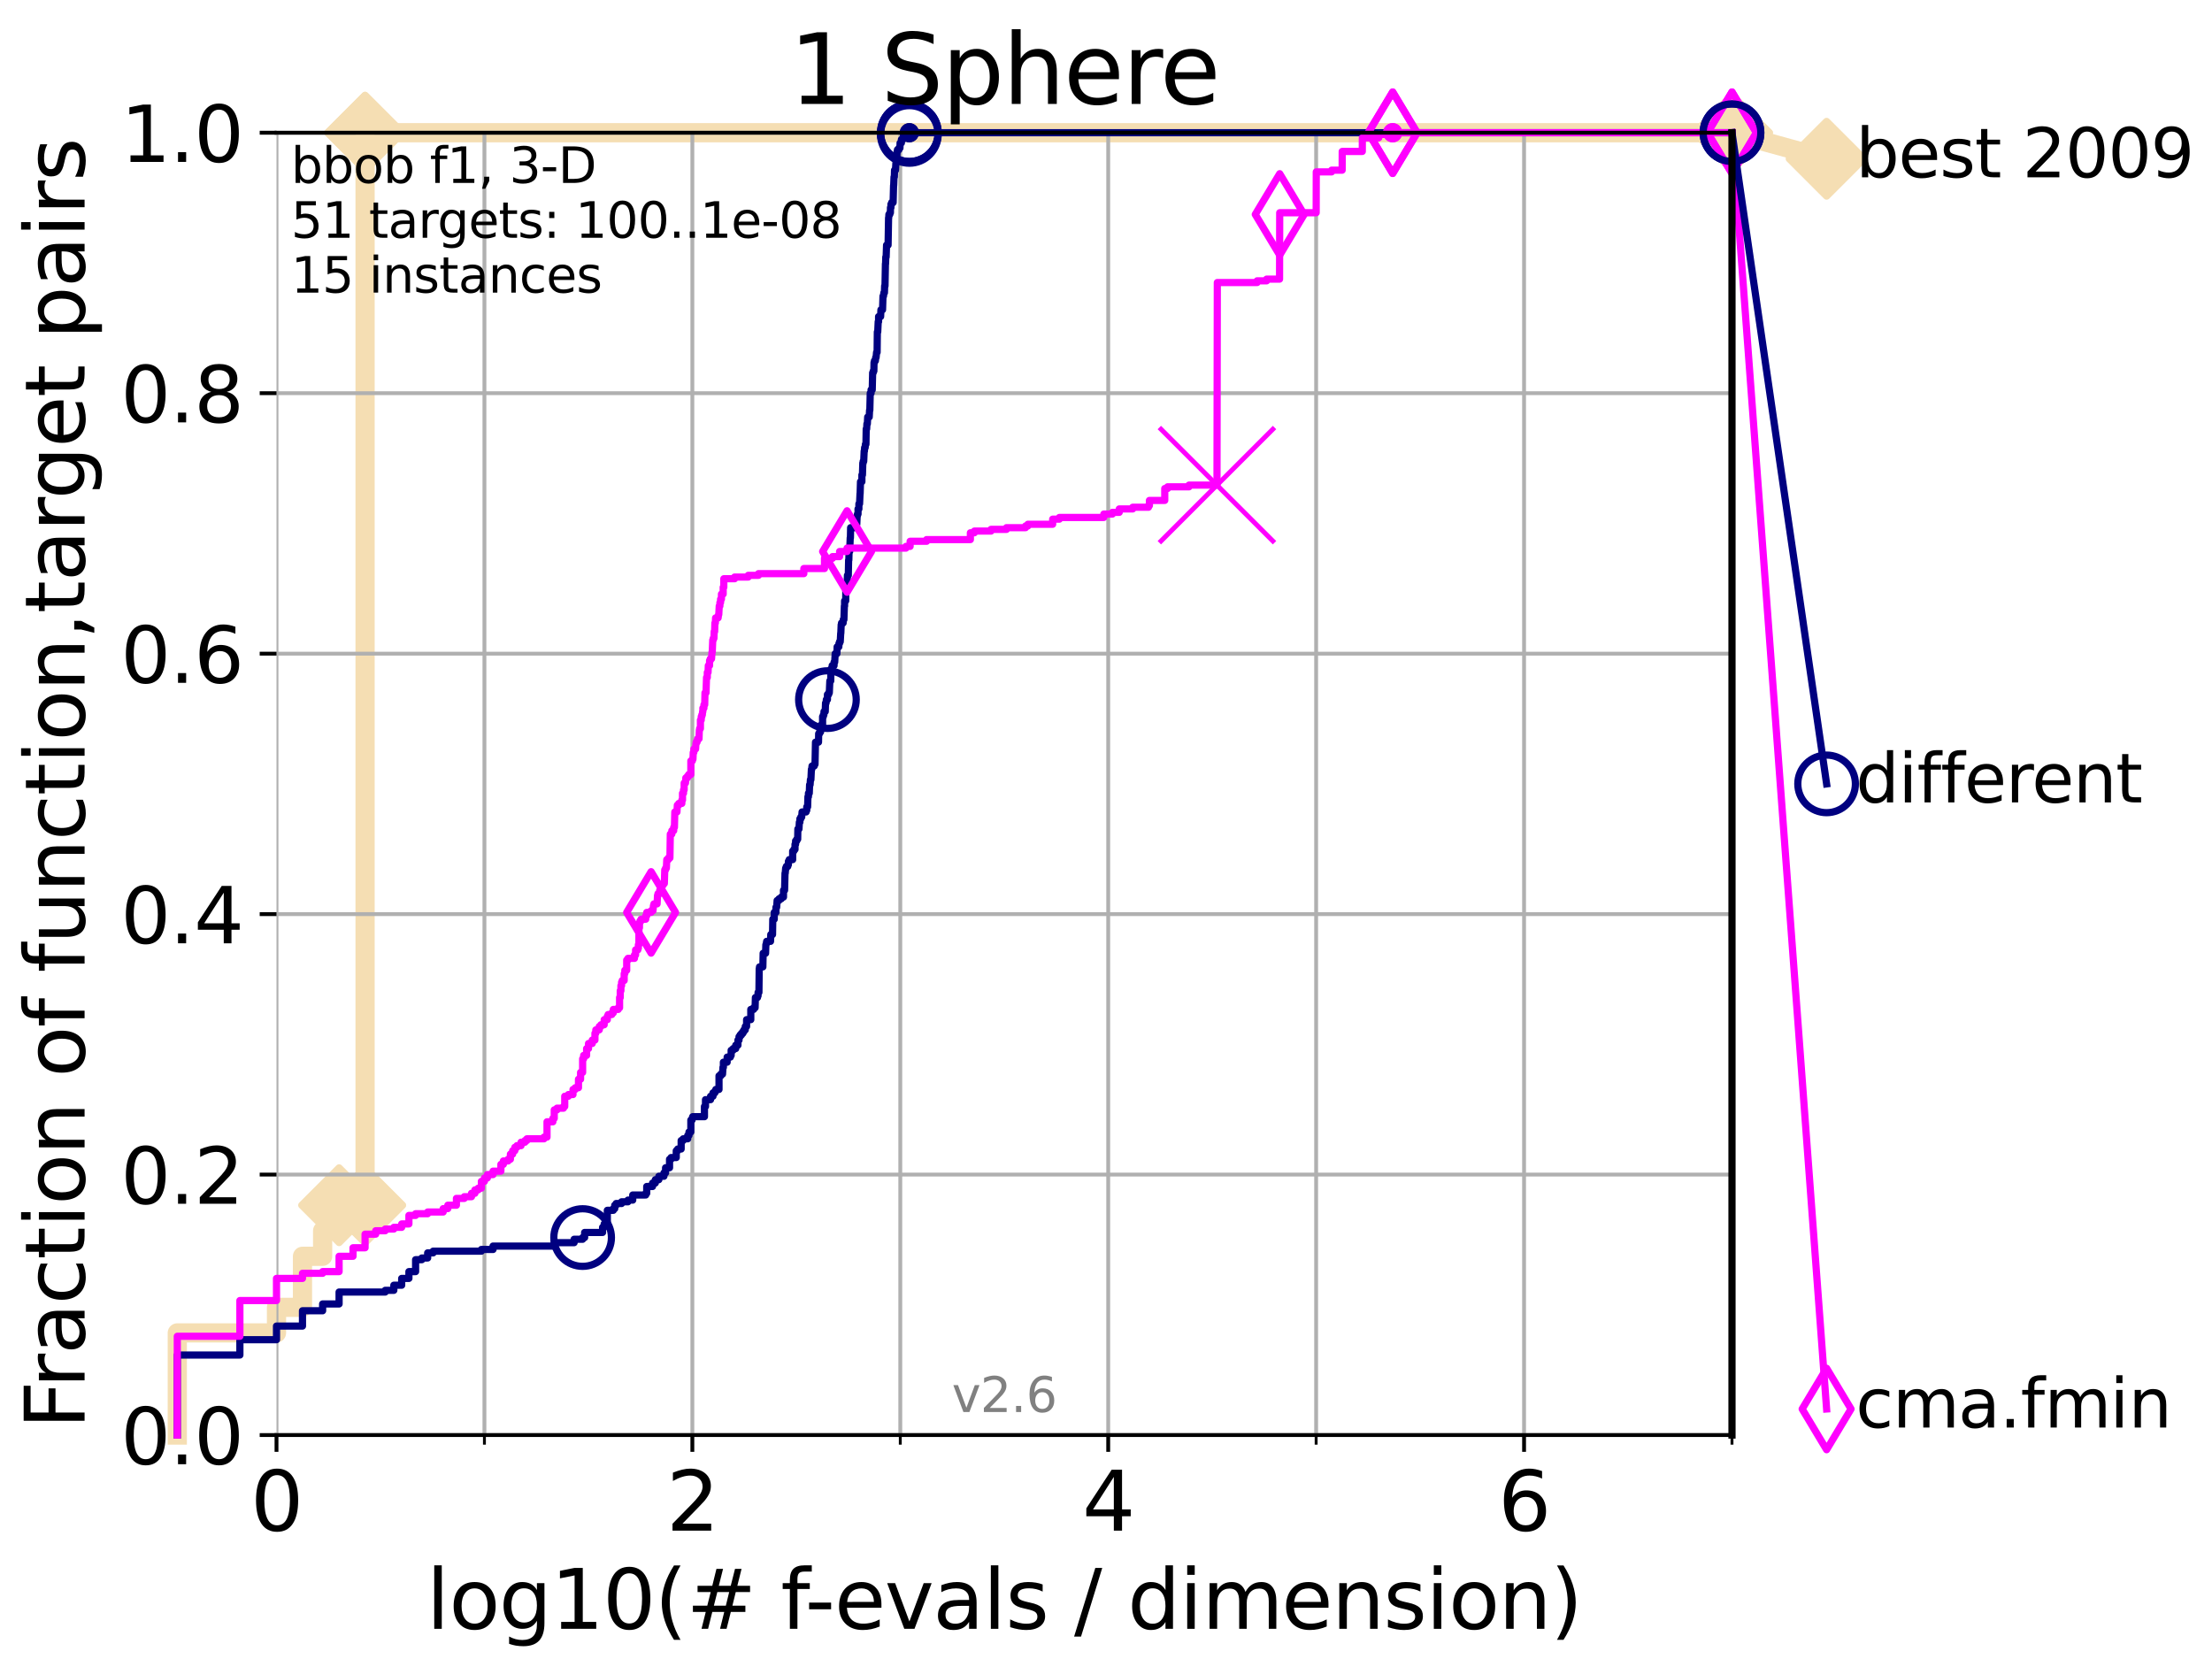 <?xml version="1.0" encoding="utf-8" standalone="no"?>
<!DOCTYPE svg PUBLIC "-//W3C//DTD SVG 1.1//EN"
  "http://www.w3.org/Graphics/SVG/1.1/DTD/svg11.dtd">
<svg height="345.6pt" version="1.1" viewBox="0 0 460.8 345.6" width="460.8pt" xmlns="http://www.w3.org/2000/svg" xmlns:xlink="http://www.w3.org/1999/xlink">
 <defs>
  <style type="text/css">*{stroke-linecap:butt;stroke-linejoin:round;}</style>
 </defs>
 <g id="figure_1">
  <g id="patch_1">
   <path d="M 0 345.6 
L 460.8 345.6 
L 460.8 0 
L 0 0 
z
" style="fill:#ffffff;"/>
  </g>
  <g id="axes_1">
   <g id="patch_2">
    <path d="M 57.6 298.944 
L 360.806 298.944 
L 360.806 27.648 
L 57.6 27.648 
z
" style="fill:#ffffff;"/>
   </g>
   <g id="line2d_1">
    <path d="M 36.933 298.944 
L 36.933 277.666 
L 57.6 277.666 
L 57.6 272.346 
L 63.012 272.346 
L 63.012 261.707 
L 67.209 261.707 
L 67.209 256.388 
L 70.639 256.388 
L 70.639 251.068 
L 76.051 251.068 
L 76.051 27.648 
L 360.806 27.648 
" style="fill:none;stroke:#f5deb3;stroke-linecap:square;stroke-width:4;"/>
   </g>
   <g id="line2d_2">
    <defs>
     <path d="M -0 7.778 
L 7.778 0 
L 0 -7.778 
L -7.778 -0 
z
" id="m1cb40060df" style="stroke:#f5deb3;stroke-linejoin:miter;stroke-width:1.5;"/>
    </defs>
    <g>
     <use style="fill:#f5deb3;stroke:#f5deb3;stroke-linejoin:miter;stroke-width:1.5;" x="70.639" xlink:href="#m1cb40060df" y="251.068"/>
     <use style="fill:#f5deb3;stroke:#f5deb3;stroke-linejoin:miter;stroke-width:1.5;" x="76.051" xlink:href="#m1cb40060df" y="251.068"/>
     <use style="fill:#f5deb3;stroke:#f5deb3;stroke-linejoin:miter;stroke-width:1.5;" x="76.051" xlink:href="#m1cb40060df" y="251.068"/>
     <use style="fill:#f5deb3;stroke:#f5deb3;stroke-linejoin:miter;stroke-width:1.5;" x="76.051" xlink:href="#m1cb40060df" y="27.648"/>
     <use style="fill:#f5deb3;stroke:#f5deb3;stroke-linejoin:miter;stroke-width:1.5;" x="76.051" xlink:href="#m1cb40060df" y="27.648"/>
     <use style="fill:#f5deb3;stroke:#f5deb3;stroke-linejoin:miter;stroke-width:1.5;" x="360.806" xlink:href="#m1cb40060df" y="27.648"/>
    </g>
   </g>
   <g id="line2d_3">
    <path style="fill:none;stroke:#f5deb3;stroke-linecap:square;stroke-width:4;"/>
    <g/>
   </g>
   <g id="line2d_4">
    <path d="M 360.806 27.648 
L 380.515 33.074 
" style="fill:none;stroke:#f5deb3;stroke-linecap:square;stroke-width:4;"/>
    <g>
     <use style="fill:#f5deb3;stroke:#f5deb3;stroke-linejoin:miter;stroke-width:1.5;" x="360.806" xlink:href="#m1cb40060df" y="27.648"/>
     <use style="fill:#f5deb3;stroke:#f5deb3;stroke-linejoin:miter;stroke-width:1.5;" x="380.515" xlink:href="#m1cb40060df" y="33.074"/>
    </g>
   </g>
   <g id="matplotlib.axis_1">
    <g id="xtick_1">
     <g id="line2d_5">
      <path clip-path="url(#p3a14273169)" d="M 57.6 298.944 
L 57.6 27.648 
" style="fill:none;stroke:#b0b0b0;stroke-linecap:square;stroke-width:0.8;"/>
     </g>
     <g id="line2d_6">
      <defs>
       <path d="M 0 0 
L 0 3.5 
" id="mded3a0faf9" style="stroke:#000000;stroke-width:0.8;"/>
      </defs>
      <g>
       <use style="stroke:#000000;stroke-width:0.8;" x="57.6" xlink:href="#mded3a0faf9" y="298.944"/>
      </g>
     </g>
     <g id="text_1">
      <!-- 0 -->
      <g transform="translate(52.192 318.861)scale(0.17 -0.17)">
       <defs>
        <path d="M 2034 4250 
Q 1547 4250 1301 3770 
Q 1056 3291 1056 2328 
Q 1056 1369 1301 889 
Q 1547 409 2034 409 
Q 2525 409 2770 889 
Q 3016 1369 3016 2328 
Q 3016 3291 2770 3770 
Q 2525 4250 2034 4250 
z
M 2034 4750 
Q 2819 4750 3233 4129 
Q 3647 3509 3647 2328 
Q 3647 1150 3233 529 
Q 2819 -91 2034 -91 
Q 1250 -91 836 529 
Q 422 1150 422 2328 
Q 422 3509 836 4129 
Q 1250 4750 2034 4750 
z
" id="DejaVuSans-30" transform="scale(0.016)"/>
       </defs>
       <use xlink:href="#DejaVuSans-30"/>
      </g>
     </g>
    </g>
    <g id="xtick_2">
     <g id="line2d_7">
      <path clip-path="url(#p3a14273169)" d="M 144.23 298.944 
L 144.23 27.648 
" style="fill:none;stroke:#b0b0b0;stroke-linecap:square;stroke-width:0.8;"/>
     </g>
     <g id="line2d_8">
      <g>
       <use style="stroke:#000000;stroke-width:0.8;" x="144.23" xlink:href="#mded3a0faf9" y="298.944"/>
      </g>
     </g>
     <g id="text_2">
      <!-- 2 -->
      <g transform="translate(138.822 318.861)scale(0.17 -0.17)">
       <defs>
        <path d="M 1228 531 
L 3431 531 
L 3431 0 
L 469 0 
L 469 531 
Q 828 903 1448 1529 
Q 2069 2156 2228 2338 
Q 2531 2678 2651 2914 
Q 2772 3150 2772 3378 
Q 2772 3750 2511 3984 
Q 2250 4219 1831 4219 
Q 1534 4219 1204 4116 
Q 875 4013 500 3803 
L 500 4441 
Q 881 4594 1212 4672 
Q 1544 4750 1819 4750 
Q 2544 4750 2975 4387 
Q 3406 4025 3406 3419 
Q 3406 3131 3298 2873 
Q 3191 2616 2906 2266 
Q 2828 2175 2409 1742 
Q 1991 1309 1228 531 
z
" id="DejaVuSans-32" transform="scale(0.016)"/>
       </defs>
       <use xlink:href="#DejaVuSans-32"/>
      </g>
     </g>
    </g>
    <g id="xtick_3">
     <g id="line2d_9">
      <path clip-path="url(#p3a14273169)" d="M 230.861 298.944 
L 230.861 27.648 
" style="fill:none;stroke:#b0b0b0;stroke-linecap:square;stroke-width:0.8;"/>
     </g>
     <g id="line2d_10">
      <g>
       <use style="stroke:#000000;stroke-width:0.8;" x="230.861" xlink:href="#mded3a0faf9" y="298.944"/>
      </g>
     </g>
     <g id="text_3">
      <!-- 4 -->
      <g transform="translate(225.453 318.861)scale(0.17 -0.17)">
       <defs>
        <path d="M 2419 4116 
L 825 1625 
L 2419 1625 
L 2419 4116 
z
M 2253 4666 
L 3047 4666 
L 3047 1625 
L 3713 1625 
L 3713 1100 
L 3047 1100 
L 3047 0 
L 2419 0 
L 2419 1100 
L 313 1100 
L 313 1709 
L 2253 4666 
z
" id="DejaVuSans-34" transform="scale(0.016)"/>
       </defs>
       <use xlink:href="#DejaVuSans-34"/>
      </g>
     </g>
    </g>
    <g id="xtick_4">
     <g id="line2d_11">
      <path clip-path="url(#p3a14273169)" d="M 317.491 298.944 
L 317.491 27.648 
" style="fill:none;stroke:#b0b0b0;stroke-linecap:square;stroke-width:0.8;"/>
     </g>
     <g id="line2d_12">
      <g>
       <use style="stroke:#000000;stroke-width:0.8;" x="317.491" xlink:href="#mded3a0faf9" y="298.944"/>
      </g>
     </g>
     <g id="text_4">
      <!-- 6 -->
      <g transform="translate(312.083 318.861)scale(0.17 -0.17)">
       <defs>
        <path d="M 2113 2584 
Q 1688 2584 1439 2293 
Q 1191 2003 1191 1497 
Q 1191 994 1439 701 
Q 1688 409 2113 409 
Q 2538 409 2786 701 
Q 3034 994 3034 1497 
Q 3034 2003 2786 2293 
Q 2538 2584 2113 2584 
z
M 3366 4563 
L 3366 3988 
Q 3128 4100 2886 4159 
Q 2644 4219 2406 4219 
Q 1781 4219 1451 3797 
Q 1122 3375 1075 2522 
Q 1259 2794 1537 2939 
Q 1816 3084 2150 3084 
Q 2853 3084 3261 2657 
Q 3669 2231 3669 1497 
Q 3669 778 3244 343 
Q 2819 -91 2113 -91 
Q 1303 -91 875 529 
Q 447 1150 447 2328 
Q 447 3434 972 4092 
Q 1497 4750 2381 4750 
Q 2619 4750 2861 4703 
Q 3103 4656 3366 4563 
z
" id="DejaVuSans-36" transform="scale(0.016)"/>
       </defs>
       <use xlink:href="#DejaVuSans-36"/>
      </g>
     </g>
    </g>
    <g id="xtick_5">
     <g id="line2d_13">
      <path clip-path="url(#p3a14273169)" d="M 100.915 298.944 
L 100.915 27.648 
" style="fill:none;stroke:#b0b0b0;stroke-linecap:square;stroke-width:0.8;"/>
     </g>
     <g id="line2d_14">
      <defs>
       <path d="M 0 0 
L 0 2 
" id="m1976839f83" style="stroke:#000000;stroke-width:0.6;"/>
      </defs>
      <g>
       <use style="stroke:#000000;stroke-width:0.6;" x="100.915" xlink:href="#m1976839f83" y="298.944"/>
      </g>
     </g>
    </g>
    <g id="xtick_6">
     <g id="line2d_15">
      <path clip-path="url(#p3a14273169)" d="M 187.546 298.944 
L 187.546 27.648 
" style="fill:none;stroke:#b0b0b0;stroke-linecap:square;stroke-width:0.8;"/>
     </g>
     <g id="line2d_16">
      <g>
       <use style="stroke:#000000;stroke-width:0.6;" x="187.546" xlink:href="#m1976839f83" y="298.944"/>
      </g>
     </g>
    </g>
    <g id="xtick_7">
     <g id="line2d_17">
      <path clip-path="url(#p3a14273169)" d="M 274.176 298.944 
L 274.176 27.648 
" style="fill:none;stroke:#b0b0b0;stroke-linecap:square;stroke-width:0.8;"/>
     </g>
     <g id="line2d_18">
      <g>
       <use style="stroke:#000000;stroke-width:0.6;" x="274.176" xlink:href="#m1976839f83" y="298.944"/>
      </g>
     </g>
    </g>
    <g id="xtick_8">
     <g id="line2d_19">
      <path clip-path="url(#p3a14273169)" d="M 360.806 298.944 
L 360.806 27.648 
" style="fill:none;stroke:#b0b0b0;stroke-linecap:square;stroke-width:0.8;"/>
     </g>
     <g id="line2d_20">
      <g>
       <use style="stroke:#000000;stroke-width:0.6;" x="360.806" xlink:href="#m1976839f83" y="298.944"/>
      </g>
     </g>
    </g>
    <g id="text_5">
     <!-- log10(# f-evals / dimension) -->
     <g transform="translate(88.823 339.314)scale(0.17 -0.17)">
      <defs>
       <path d="M 603 4863 
L 1178 4863 
L 1178 0 
L 603 0 
L 603 4863 
z
" id="DejaVuSans-6c" transform="scale(0.016)"/>
       <path d="M 1959 3097 
Q 1497 3097 1228 2736 
Q 959 2375 959 1747 
Q 959 1119 1226 758 
Q 1494 397 1959 397 
Q 2419 397 2687 759 
Q 2956 1122 2956 1747 
Q 2956 2369 2687 2733 
Q 2419 3097 1959 3097 
z
M 1959 3584 
Q 2709 3584 3137 3096 
Q 3566 2609 3566 1747 
Q 3566 888 3137 398 
Q 2709 -91 1959 -91 
Q 1206 -91 779 398 
Q 353 888 353 1747 
Q 353 2609 779 3096 
Q 1206 3584 1959 3584 
z
" id="DejaVuSans-6f" transform="scale(0.016)"/>
       <path d="M 2906 1791 
Q 2906 2416 2648 2759 
Q 2391 3103 1925 3103 
Q 1463 3103 1205 2759 
Q 947 2416 947 1791 
Q 947 1169 1205 825 
Q 1463 481 1925 481 
Q 2391 481 2648 825 
Q 2906 1169 2906 1791 
z
M 3481 434 
Q 3481 -459 3084 -895 
Q 2688 -1331 1869 -1331 
Q 1566 -1331 1297 -1286 
Q 1028 -1241 775 -1147 
L 775 -588 
Q 1028 -725 1275 -790 
Q 1522 -856 1778 -856 
Q 2344 -856 2625 -561 
Q 2906 -266 2906 331 
L 2906 616 
Q 2728 306 2450 153 
Q 2172 0 1784 0 
Q 1141 0 747 490 
Q 353 981 353 1791 
Q 353 2603 747 3093 
Q 1141 3584 1784 3584 
Q 2172 3584 2450 3431 
Q 2728 3278 2906 2969 
L 2906 3500 
L 3481 3500 
L 3481 434 
z
" id="DejaVuSans-67" transform="scale(0.016)"/>
       <path d="M 794 531 
L 1825 531 
L 1825 4091 
L 703 3866 
L 703 4441 
L 1819 4666 
L 2450 4666 
L 2450 531 
L 3481 531 
L 3481 0 
L 794 0 
L 794 531 
z
" id="DejaVuSans-31" transform="scale(0.016)"/>
       <path d="M 1984 4856 
Q 1566 4138 1362 3434 
Q 1159 2731 1159 2009 
Q 1159 1288 1364 580 
Q 1569 -128 1984 -844 
L 1484 -844 
Q 1016 -109 783 600 
Q 550 1309 550 2009 
Q 550 2706 781 3412 
Q 1013 4119 1484 4856 
L 1984 4856 
z
" id="DejaVuSans-28" transform="scale(0.016)"/>
       <path d="M 3272 2816 
L 2363 2816 
L 2100 1772 
L 3016 1772 
L 3272 2816 
z
M 2803 4594 
L 2478 3297 
L 3391 3297 
L 3719 4594 
L 4219 4594 
L 3897 3297 
L 4872 3297 
L 4872 2816 
L 3775 2816 
L 3519 1772 
L 4513 1772 
L 4513 1294 
L 3397 1294 
L 3072 0 
L 2572 0 
L 2894 1294 
L 1978 1294 
L 1656 0 
L 1153 0 
L 1478 1294 
L 494 1294 
L 494 1772 
L 1594 1772 
L 1856 2816 
L 850 2816 
L 850 3297 
L 1978 3297 
L 2297 4594 
L 2803 4594 
z
" id="DejaVuSans-23" transform="scale(0.016)"/>
       <path id="DejaVuSans-20" transform="scale(0.016)"/>
       <path d="M 2375 4863 
L 2375 4384 
L 1825 4384 
Q 1516 4384 1395 4259 
Q 1275 4134 1275 3809 
L 1275 3500 
L 2222 3500 
L 2222 3053 
L 1275 3053 
L 1275 0 
L 697 0 
L 697 3053 
L 147 3053 
L 147 3500 
L 697 3500 
L 697 3744 
Q 697 4328 969 4595 
Q 1241 4863 1831 4863 
L 2375 4863 
z
" id="DejaVuSans-66" transform="scale(0.016)"/>
       <path d="M 313 2009 
L 1997 2009 
L 1997 1497 
L 313 1497 
L 313 2009 
z
" id="DejaVuSans-2d" transform="scale(0.016)"/>
       <path d="M 3597 1894 
L 3597 1613 
L 953 1613 
Q 991 1019 1311 708 
Q 1631 397 2203 397 
Q 2534 397 2845 478 
Q 3156 559 3463 722 
L 3463 178 
Q 3153 47 2828 -22 
Q 2503 -91 2169 -91 
Q 1331 -91 842 396 
Q 353 884 353 1716 
Q 353 2575 817 3079 
Q 1281 3584 2069 3584 
Q 2775 3584 3186 3129 
Q 3597 2675 3597 1894 
z
M 3022 2063 
Q 3016 2534 2758 2815 
Q 2500 3097 2075 3097 
Q 1594 3097 1305 2825 
Q 1016 2553 972 2059 
L 3022 2063 
z
" id="DejaVuSans-65" transform="scale(0.016)"/>
       <path d="M 191 3500 
L 800 3500 
L 1894 563 
L 2988 3500 
L 3597 3500 
L 2284 0 
L 1503 0 
L 191 3500 
z
" id="DejaVuSans-76" transform="scale(0.016)"/>
       <path d="M 2194 1759 
Q 1497 1759 1228 1600 
Q 959 1441 959 1056 
Q 959 750 1161 570 
Q 1363 391 1709 391 
Q 2188 391 2477 730 
Q 2766 1069 2766 1631 
L 2766 1759 
L 2194 1759 
z
M 3341 1997 
L 3341 0 
L 2766 0 
L 2766 531 
Q 2569 213 2275 61 
Q 1981 -91 1556 -91 
Q 1019 -91 701 211 
Q 384 513 384 1019 
Q 384 1609 779 1909 
Q 1175 2209 1959 2209 
L 2766 2209 
L 2766 2266 
Q 2766 2663 2505 2880 
Q 2244 3097 1772 3097 
Q 1472 3097 1187 3025 
Q 903 2953 641 2809 
L 641 3341 
Q 956 3463 1253 3523 
Q 1550 3584 1831 3584 
Q 2591 3584 2966 3190 
Q 3341 2797 3341 1997 
z
" id="DejaVuSans-61" transform="scale(0.016)"/>
       <path d="M 2834 3397 
L 2834 2853 
Q 2591 2978 2328 3040 
Q 2066 3103 1784 3103 
Q 1356 3103 1142 2972 
Q 928 2841 928 2578 
Q 928 2378 1081 2264 
Q 1234 2150 1697 2047 
L 1894 2003 
Q 2506 1872 2764 1633 
Q 3022 1394 3022 966 
Q 3022 478 2636 193 
Q 2250 -91 1575 -91 
Q 1294 -91 989 -36 
Q 684 19 347 128 
L 347 722 
Q 666 556 975 473 
Q 1284 391 1588 391 
Q 1994 391 2212 530 
Q 2431 669 2431 922 
Q 2431 1156 2273 1281 
Q 2116 1406 1581 1522 
L 1381 1569 
Q 847 1681 609 1914 
Q 372 2147 372 2553 
Q 372 3047 722 3315 
Q 1072 3584 1716 3584 
Q 2034 3584 2315 3537 
Q 2597 3491 2834 3397 
z
" id="DejaVuSans-73" transform="scale(0.016)"/>
       <path d="M 1625 4666 
L 2156 4666 
L 531 -594 
L 0 -594 
L 1625 4666 
z
" id="DejaVuSans-2f" transform="scale(0.016)"/>
       <path d="M 2906 2969 
L 2906 4863 
L 3481 4863 
L 3481 0 
L 2906 0 
L 2906 525 
Q 2725 213 2448 61 
Q 2172 -91 1784 -91 
Q 1150 -91 751 415 
Q 353 922 353 1747 
Q 353 2572 751 3078 
Q 1150 3584 1784 3584 
Q 2172 3584 2448 3432 
Q 2725 3281 2906 2969 
z
M 947 1747 
Q 947 1113 1208 752 
Q 1469 391 1925 391 
Q 2381 391 2643 752 
Q 2906 1113 2906 1747 
Q 2906 2381 2643 2742 
Q 2381 3103 1925 3103 
Q 1469 3103 1208 2742 
Q 947 2381 947 1747 
z
" id="DejaVuSans-64" transform="scale(0.016)"/>
       <path d="M 603 3500 
L 1178 3500 
L 1178 0 
L 603 0 
L 603 3500 
z
M 603 4863 
L 1178 4863 
L 1178 4134 
L 603 4134 
L 603 4863 
z
" id="DejaVuSans-69" transform="scale(0.016)"/>
       <path d="M 3328 2828 
Q 3544 3216 3844 3400 
Q 4144 3584 4550 3584 
Q 5097 3584 5394 3201 
Q 5691 2819 5691 2113 
L 5691 0 
L 5113 0 
L 5113 2094 
Q 5113 2597 4934 2840 
Q 4756 3084 4391 3084 
Q 3944 3084 3684 2787 
Q 3425 2491 3425 1978 
L 3425 0 
L 2847 0 
L 2847 2094 
Q 2847 2600 2669 2842 
Q 2491 3084 2119 3084 
Q 1678 3084 1418 2786 
Q 1159 2488 1159 1978 
L 1159 0 
L 581 0 
L 581 3500 
L 1159 3500 
L 1159 2956 
Q 1356 3278 1631 3431 
Q 1906 3584 2284 3584 
Q 2666 3584 2933 3390 
Q 3200 3197 3328 2828 
z
" id="DejaVuSans-6d" transform="scale(0.016)"/>
       <path d="M 3513 2113 
L 3513 0 
L 2938 0 
L 2938 2094 
Q 2938 2591 2744 2837 
Q 2550 3084 2163 3084 
Q 1697 3084 1428 2787 
Q 1159 2491 1159 1978 
L 1159 0 
L 581 0 
L 581 3500 
L 1159 3500 
L 1159 2956 
Q 1366 3272 1645 3428 
Q 1925 3584 2291 3584 
Q 2894 3584 3203 3211 
Q 3513 2838 3513 2113 
z
" id="DejaVuSans-6e" transform="scale(0.016)"/>
       <path d="M 513 4856 
L 1013 4856 
Q 1481 4119 1714 3412 
Q 1947 2706 1947 2009 
Q 1947 1309 1714 600 
Q 1481 -109 1013 -844 
L 513 -844 
Q 928 -128 1133 580 
Q 1338 1288 1338 2009 
Q 1338 2731 1133 3434 
Q 928 4138 513 4856 
z
" id="DejaVuSans-29" transform="scale(0.016)"/>
      </defs>
      <use xlink:href="#DejaVuSans-6c"/>
      <use x="27.783" xlink:href="#DejaVuSans-6f"/>
      <use x="88.965" xlink:href="#DejaVuSans-67"/>
      <use x="152.441" xlink:href="#DejaVuSans-31"/>
      <use x="216.064" xlink:href="#DejaVuSans-30"/>
      <use x="279.688" xlink:href="#DejaVuSans-28"/>
      <use x="318.701" xlink:href="#DejaVuSans-23"/>
      <use x="402.49" xlink:href="#DejaVuSans-20"/>
      <use x="434.277" xlink:href="#DejaVuSans-66"/>
      <use x="463.982" xlink:href="#DejaVuSans-2d"/>
      <use x="500.066" xlink:href="#DejaVuSans-65"/>
      <use x="561.59" xlink:href="#DejaVuSans-76"/>
      <use x="620.77" xlink:href="#DejaVuSans-61"/>
      <use x="682.049" xlink:href="#DejaVuSans-6c"/>
      <use x="709.832" xlink:href="#DejaVuSans-73"/>
      <use x="761.932" xlink:href="#DejaVuSans-20"/>
      <use x="793.719" xlink:href="#DejaVuSans-2f"/>
      <use x="827.41" xlink:href="#DejaVuSans-20"/>
      <use x="859.197" xlink:href="#DejaVuSans-64"/>
      <use x="922.674" xlink:href="#DejaVuSans-69"/>
      <use x="950.457" xlink:href="#DejaVuSans-6d"/>
      <use x="1047.869" xlink:href="#DejaVuSans-65"/>
      <use x="1109.393" xlink:href="#DejaVuSans-6e"/>
      <use x="1172.771" xlink:href="#DejaVuSans-73"/>
      <use x="1224.871" xlink:href="#DejaVuSans-69"/>
      <use x="1252.654" xlink:href="#DejaVuSans-6f"/>
      <use x="1313.836" xlink:href="#DejaVuSans-6e"/>
      <use x="1377.215" xlink:href="#DejaVuSans-29"/>
     </g>
    </g>
   </g>
   <g id="matplotlib.axis_2">
    <g id="ytick_1">
     <g id="line2d_21">
      <path clip-path="url(#p3a14273169)" d="M 57.6 298.944 
L 360.806 298.944 
" style="fill:none;stroke:#b0b0b0;stroke-linecap:square;stroke-width:0.8;"/>
     </g>
     <g id="line2d_22">
      <defs>
       <path d="M 0 0 
L -3.5 0 
" id="mb841440cf5" style="stroke:#000000;stroke-width:0.8;"/>
      </defs>
      <g>
       <use style="stroke:#000000;stroke-width:0.8;" x="57.6" xlink:href="#mb841440cf5" y="298.944"/>
      </g>
     </g>
     <g id="text_6">
      <!-- 0.0 -->
      <g transform="translate(25.155 305.023)scale(0.16 -0.16)">
       <defs>
        <path d="M 684 794 
L 1344 794 
L 1344 0 
L 684 0 
L 684 794 
z
" id="DejaVuSans-2e" transform="scale(0.016)"/>
       </defs>
       <use xlink:href="#DejaVuSans-30"/>
       <use x="63.623" xlink:href="#DejaVuSans-2e"/>
       <use x="95.41" xlink:href="#DejaVuSans-30"/>
      </g>
     </g>
    </g>
    <g id="ytick_2">
     <g id="line2d_23">
      <path clip-path="url(#p3a14273169)" d="M 57.6 244.685 
L 360.806 244.685 
" style="fill:none;stroke:#b0b0b0;stroke-linecap:square;stroke-width:0.8;"/>
     </g>
     <g id="line2d_24">
      <g>
       <use style="stroke:#000000;stroke-width:0.8;" x="57.6" xlink:href="#mb841440cf5" y="244.685"/>
      </g>
     </g>
     <g id="text_7">
      <!-- 0.2 -->
      <g transform="translate(25.155 250.764)scale(0.16 -0.16)">
       <use xlink:href="#DejaVuSans-30"/>
       <use x="63.623" xlink:href="#DejaVuSans-2e"/>
       <use x="95.41" xlink:href="#DejaVuSans-32"/>
      </g>
     </g>
    </g>
    <g id="ytick_3">
     <g id="line2d_25">
      <path clip-path="url(#p3a14273169)" d="M 57.6 190.426 
L 360.806 190.426 
" style="fill:none;stroke:#b0b0b0;stroke-linecap:square;stroke-width:0.8;"/>
     </g>
     <g id="line2d_26">
      <g>
       <use style="stroke:#000000;stroke-width:0.8;" x="57.6" xlink:href="#mb841440cf5" y="190.426"/>
      </g>
     </g>
     <g id="text_8">
      <!-- 0.4 -->
      <g transform="translate(25.155 196.504)scale(0.16 -0.16)">
       <use xlink:href="#DejaVuSans-30"/>
       <use x="63.623" xlink:href="#DejaVuSans-2e"/>
       <use x="95.41" xlink:href="#DejaVuSans-34"/>
      </g>
     </g>
    </g>
    <g id="ytick_4">
     <g id="line2d_27">
      <path clip-path="url(#p3a14273169)" d="M 57.6 136.166 
L 360.806 136.166 
" style="fill:none;stroke:#b0b0b0;stroke-linecap:square;stroke-width:0.8;"/>
     </g>
     <g id="line2d_28">
      <g>
       <use style="stroke:#000000;stroke-width:0.8;" x="57.6" xlink:href="#mb841440cf5" y="136.166"/>
      </g>
     </g>
     <g id="text_9">
      <!-- 0.6 -->
      <g transform="translate(25.155 142.245)scale(0.16 -0.16)">
       <use xlink:href="#DejaVuSans-30"/>
       <use x="63.623" xlink:href="#DejaVuSans-2e"/>
       <use x="95.41" xlink:href="#DejaVuSans-36"/>
      </g>
     </g>
    </g>
    <g id="ytick_5">
     <g id="line2d_29">
      <path clip-path="url(#p3a14273169)" d="M 57.6 81.907 
L 360.806 81.907 
" style="fill:none;stroke:#b0b0b0;stroke-linecap:square;stroke-width:0.8;"/>
     </g>
     <g id="line2d_30">
      <g>
       <use style="stroke:#000000;stroke-width:0.8;" x="57.6" xlink:href="#mb841440cf5" y="81.907"/>
      </g>
     </g>
     <g id="text_10">
      <!-- 0.8 -->
      <g transform="translate(25.155 87.986)scale(0.16 -0.16)">
       <defs>
        <path d="M 2034 2216 
Q 1584 2216 1326 1975 
Q 1069 1734 1069 1313 
Q 1069 891 1326 650 
Q 1584 409 2034 409 
Q 2484 409 2743 651 
Q 3003 894 3003 1313 
Q 3003 1734 2745 1975 
Q 2488 2216 2034 2216 
z
M 1403 2484 
Q 997 2584 770 2862 
Q 544 3141 544 3541 
Q 544 4100 942 4425 
Q 1341 4750 2034 4750 
Q 2731 4750 3128 4425 
Q 3525 4100 3525 3541 
Q 3525 3141 3298 2862 
Q 3072 2584 2669 2484 
Q 3125 2378 3379 2068 
Q 3634 1759 3634 1313 
Q 3634 634 3220 271 
Q 2806 -91 2034 -91 
Q 1263 -91 848 271 
Q 434 634 434 1313 
Q 434 1759 690 2068 
Q 947 2378 1403 2484 
z
M 1172 3481 
Q 1172 3119 1398 2916 
Q 1625 2713 2034 2713 
Q 2441 2713 2670 2916 
Q 2900 3119 2900 3481 
Q 2900 3844 2670 4047 
Q 2441 4250 2034 4250 
Q 1625 4250 1398 4047 
Q 1172 3844 1172 3481 
z
" id="DejaVuSans-38" transform="scale(0.016)"/>
       </defs>
       <use xlink:href="#DejaVuSans-30"/>
       <use x="63.623" xlink:href="#DejaVuSans-2e"/>
       <use x="95.41" xlink:href="#DejaVuSans-38"/>
      </g>
     </g>
    </g>
    <g id="ytick_6">
     <g id="line2d_31">
      <path clip-path="url(#p3a14273169)" d="M 57.6 27.648 
L 360.806 27.648 
" style="fill:none;stroke:#b0b0b0;stroke-linecap:square;stroke-width:0.8;"/>
     </g>
     <g id="line2d_32">
      <g>
       <use style="stroke:#000000;stroke-width:0.8;" x="57.6" xlink:href="#mb841440cf5" y="27.648"/>
      </g>
     </g>
     <g id="text_11">
      <!-- 1.0 -->
      <g transform="translate(25.155 33.727)scale(0.16 -0.16)">
       <use xlink:href="#DejaVuSans-31"/>
       <use x="63.623" xlink:href="#DejaVuSans-2e"/>
       <use x="95.41" xlink:href="#DejaVuSans-30"/>
      </g>
     </g>
    </g>
    <g id="text_12">
     <!-- Fraction of function,target pairs -->
     <g transform="translate(17.62 297.681)rotate(-90)scale(0.17 -0.17)">
      <defs>
       <path d="M 628 4666 
L 3309 4666 
L 3309 4134 
L 1259 4134 
L 1259 2759 
L 3109 2759 
L 3109 2228 
L 1259 2228 
L 1259 0 
L 628 0 
L 628 4666 
z
" id="DejaVuSans-46" transform="scale(0.016)"/>
       <path d="M 2631 2963 
Q 2534 3019 2420 3045 
Q 2306 3072 2169 3072 
Q 1681 3072 1420 2755 
Q 1159 2438 1159 1844 
L 1159 0 
L 581 0 
L 581 3500 
L 1159 3500 
L 1159 2956 
Q 1341 3275 1631 3429 
Q 1922 3584 2338 3584 
Q 2397 3584 2469 3576 
Q 2541 3569 2628 3553 
L 2631 2963 
z
" id="DejaVuSans-72" transform="scale(0.016)"/>
       <path d="M 3122 3366 
L 3122 2828 
Q 2878 2963 2633 3030 
Q 2388 3097 2138 3097 
Q 1578 3097 1268 2742 
Q 959 2388 959 1747 
Q 959 1106 1268 751 
Q 1578 397 2138 397 
Q 2388 397 2633 464 
Q 2878 531 3122 666 
L 3122 134 
Q 2881 22 2623 -34 
Q 2366 -91 2075 -91 
Q 1284 -91 818 406 
Q 353 903 353 1747 
Q 353 2603 823 3093 
Q 1294 3584 2113 3584 
Q 2378 3584 2631 3529 
Q 2884 3475 3122 3366 
z
" id="DejaVuSans-63" transform="scale(0.016)"/>
       <path d="M 1172 4494 
L 1172 3500 
L 2356 3500 
L 2356 3053 
L 1172 3053 
L 1172 1153 
Q 1172 725 1289 603 
Q 1406 481 1766 481 
L 2356 481 
L 2356 0 
L 1766 0 
Q 1100 0 847 248 
Q 594 497 594 1153 
L 594 3053 
L 172 3053 
L 172 3500 
L 594 3500 
L 594 4494 
L 1172 4494 
z
" id="DejaVuSans-74" transform="scale(0.016)"/>
       <path d="M 544 1381 
L 544 3500 
L 1119 3500 
L 1119 1403 
Q 1119 906 1312 657 
Q 1506 409 1894 409 
Q 2359 409 2629 706 
Q 2900 1003 2900 1516 
L 2900 3500 
L 3475 3500 
L 3475 0 
L 2900 0 
L 2900 538 
Q 2691 219 2414 64 
Q 2138 -91 1772 -91 
Q 1169 -91 856 284 
Q 544 659 544 1381 
z
M 1991 3584 
L 1991 3584 
z
" id="DejaVuSans-75" transform="scale(0.016)"/>
       <path d="M 750 794 
L 1409 794 
L 1409 256 
L 897 -744 
L 494 -744 
L 750 256 
L 750 794 
z
" id="DejaVuSans-2c" transform="scale(0.016)"/>
       <path d="M 1159 525 
L 1159 -1331 
L 581 -1331 
L 581 3500 
L 1159 3500 
L 1159 2969 
Q 1341 3281 1617 3432 
Q 1894 3584 2278 3584 
Q 2916 3584 3314 3078 
Q 3713 2572 3713 1747 
Q 3713 922 3314 415 
Q 2916 -91 2278 -91 
Q 1894 -91 1617 61 
Q 1341 213 1159 525 
z
M 3116 1747 
Q 3116 2381 2855 2742 
Q 2594 3103 2138 3103 
Q 1681 3103 1420 2742 
Q 1159 2381 1159 1747 
Q 1159 1113 1420 752 
Q 1681 391 2138 391 
Q 2594 391 2855 752 
Q 3116 1113 3116 1747 
z
" id="DejaVuSans-70" transform="scale(0.016)"/>
      </defs>
      <use xlink:href="#DejaVuSans-46"/>
      <use x="50.27" xlink:href="#DejaVuSans-72"/>
      <use x="91.383" xlink:href="#DejaVuSans-61"/>
      <use x="152.662" xlink:href="#DejaVuSans-63"/>
      <use x="207.643" xlink:href="#DejaVuSans-74"/>
      <use x="246.852" xlink:href="#DejaVuSans-69"/>
      <use x="274.635" xlink:href="#DejaVuSans-6f"/>
      <use x="335.816" xlink:href="#DejaVuSans-6e"/>
      <use x="399.195" xlink:href="#DejaVuSans-20"/>
      <use x="430.982" xlink:href="#DejaVuSans-6f"/>
      <use x="492.164" xlink:href="#DejaVuSans-66"/>
      <use x="527.369" xlink:href="#DejaVuSans-20"/>
      <use x="559.156" xlink:href="#DejaVuSans-66"/>
      <use x="594.361" xlink:href="#DejaVuSans-75"/>
      <use x="657.74" xlink:href="#DejaVuSans-6e"/>
      <use x="721.119" xlink:href="#DejaVuSans-63"/>
      <use x="776.1" xlink:href="#DejaVuSans-74"/>
      <use x="815.309" xlink:href="#DejaVuSans-69"/>
      <use x="843.092" xlink:href="#DejaVuSans-6f"/>
      <use x="904.273" xlink:href="#DejaVuSans-6e"/>
      <use x="967.652" xlink:href="#DejaVuSans-2c"/>
      <use x="999.439" xlink:href="#DejaVuSans-74"/>
      <use x="1038.648" xlink:href="#DejaVuSans-61"/>
      <use x="1099.928" xlink:href="#DejaVuSans-72"/>
      <use x="1139.291" xlink:href="#DejaVuSans-67"/>
      <use x="1202.768" xlink:href="#DejaVuSans-65"/>
      <use x="1264.291" xlink:href="#DejaVuSans-74"/>
      <use x="1303.5" xlink:href="#DejaVuSans-20"/>
      <use x="1335.287" xlink:href="#DejaVuSans-70"/>
      <use x="1398.764" xlink:href="#DejaVuSans-61"/>
      <use x="1460.043" xlink:href="#DejaVuSans-69"/>
      <use x="1487.826" xlink:href="#DejaVuSans-72"/>
      <use x="1528.939" xlink:href="#DejaVuSans-73"/>
     </g>
    </g>
   </g>
   <g id="line2d_33">
    <defs>
     <path d="M 0 1.5 
C 0.398 1.5 0.779 1.342 1.061 1.061 
C 1.342 0.779 1.5 0.398 1.5 0 
C 1.5 -0.398 1.342 -0.779 1.061 -1.061 
C 0.779 -1.342 0.398 -1.5 0 -1.5 
C -0.398 -1.5 -0.779 -1.342 -1.061 -1.061 
C -1.342 -0.779 -1.5 -0.398 -1.5 0 
C -1.5 0.398 -1.342 0.779 -1.061 1.061 
C -0.779 1.342 -0.398 1.5 0 1.5 
z
" id="mfe9456fc98" style="stroke:#f5deb3;"/>
    </defs>
    <g>
     <use style="fill:#f5deb3;stroke:#f5deb3;" x="76.051" xlink:href="#mfe9456fc98" y="27.648"/>
     <use style="fill:#f5deb3;stroke:#f5deb3;" x="76.051" xlink:href="#mfe9456fc98" y="27.648"/>
    </g>
   </g>
   <g id="line2d_34">
    <defs>
     <path d="M 0 1.5 
C 0.398 1.5 0.779 1.342 1.061 1.061 
C 1.342 0.779 1.5 0.398 1.5 0 
C 1.5 -0.398 1.342 -0.779 1.061 -1.061 
C 0.779 -1.342 0.398 -1.5 0 -1.5 
C -0.398 -1.5 -0.779 -1.342 -1.061 -1.061 
C -1.342 -0.779 -1.5 -0.398 -1.5 0 
C -1.5 0.398 -1.342 0.779 -1.061 1.061 
C -0.779 1.342 -0.398 1.5 0 1.5 
z
" id="m34ece49b99" style="stroke:#000080;"/>
    </defs>
    <g>
     <use style="fill:#000080;stroke:#000080;" x="189.435" xlink:href="#m34ece49b99" y="27.648"/>
     <use style="fill:#000080;stroke:#000080;" x="189.435" xlink:href="#m34ece49b99" y="27.648"/>
    </g>
   </g>
   <g id="line2d_35">
    <path d="M 36.933 298.944 
L 36.933 282.276 
L 49.973 282.276 
L 49.973 279.084 
L 57.6 279.084 
L 57.6 276.247 
L 63.012 276.247 
L 63.012 273.056 
L 67.209 273.056 
L 67.209 271.637 
L 70.639 271.637 
L 70.639 269.155 
L 80.249 269.155 
L 80.249 268.8 
L 82.042 268.8 
L 82.042 267.736 
L 83.678 267.736 
L 83.678 266.318 
L 85.184 266.318 
L 85.184 264.899 
L 86.578 264.899 
L 86.578 262.417 
L 87.876 262.417 
L 87.876 262.062 
L 89.09 262.062 
L 89.09 260.998 
L 90.231 260.998 
L 90.231 260.643 
L 100.277 260.643 
L 100.277 260.289 
L 102.708 260.289 
L 102.708 259.579 
L 115.46 259.579 
L 115.46 258.87 
L 119.6 258.87 
L 119.6 258.161 
L 121.372 258.161 
L 121.372 257.806 
L 121.79 257.806 
L 121.79 256.742 
L 125.527 256.742 
L 125.527 255.678 
L 125.863 255.678 
L 125.863 254.969 
L 126.517 254.969 
L 126.517 252.132 
L 127.761 252.132 
L 127.761 251.778 
L 128.06 251.778 
L 128.06 251.068 
L 128.354 251.068 
L 128.354 250.714 
L 129.486 250.714 
L 129.486 250.359 
L 130.811 250.359 
L 130.811 250.004 
L 131.808 250.004 
L 131.808 248.94 
L 134.516 248.94 
L 134.516 248.586 
L 134.725 248.586 
L 134.725 247.167 
L 135.933 247.167 
L 135.933 246.458 
L 136.509 246.458 
L 136.509 245.749 
L 137.25 245.749 
L 137.25 245.039 
L 138.31 245.039 
L 138.31 244.33 
L 138.651 244.33 
L 138.651 243.266 
L 139.476 243.266 
L 139.476 241.493 
L 139.796 241.493 
L 139.796 241.138 
L 140.876 241.138 
L 140.876 239.72 
L 141.173 239.72 
L 141.173 239.365 
L 141.897 239.365 
L 141.897 237.592 
L 142.318 237.592 
L 142.318 237.237 
L 143.265 237.237 
L 143.265 236.528 
L 143.528 236.528 
L 143.528 235.819 
L 143.914 235.819 
L 143.914 233.336 
L 144.168 233.336 
L 144.168 232.982 
L 144.293 232.982 
L 144.293 232.627 
L 146.75 232.627 
L 146.75 230.499 
L 146.968 230.499 
L 146.968 229.081 
L 148.022 229.081 
L 148.022 228.372 
L 148.528 228.372 
L 148.528 227.662 
L 148.923 227.662 
L 148.923 227.308 
L 149.118 227.308 
L 149.118 226.953 
L 149.783 226.953 
L 149.783 224.116 
L 150.152 224.116 
L 150.152 223.761 
L 150.515 223.761 
L 150.605 222.343 
L 150.694 222.343 
L 150.694 221.279 
L 151.478 221.279 
L 151.478 220.215 
L 152.148 220.215 
L 152.148 219.86 
L 152.312 219.86 
L 152.312 218.796 
L 152.716 218.796 
L 152.716 218.442 
L 153.267 218.442 
L 153.267 217.733 
L 153.727 217.733 
L 153.727 216.669 
L 153.952 216.669 
L 153.952 215.959 
L 154.175 215.959 
L 154.175 215.605 
L 154.469 215.605 
L 154.469 215.25 
L 154.758 215.25 
L 154.758 214.895 
L 154.971 214.895 
L 154.971 214.541 
L 155.253 214.541 
L 155.253 213.832 
L 155.53 213.832 
L 155.53 212.413 
L 156.403 212.413 
L 156.403 210.285 
L 156.985 210.285 
L 156.985 209.931 
L 157.301 209.931 
L 157.363 207.803 
L 157.795 207.803 
L 157.795 207.448 
L 157.917 207.448 
L 157.917 206.739 
L 158.098 206.739 
L 158.158 201.774 
L 158.217 201.774 
L 158.217 201.419 
L 158.919 201.419 
L 158.977 198.582 
L 159.485 198.582 
L 159.541 196.809 
L 159.596 196.809 
L 159.707 196.1 
L 160.516 196.1 
L 160.568 194.681 
L 160.933 194.681 
L 160.985 191.49 
L 161.291 191.49 
L 161.291 190.071 
L 161.642 190.071 
L 161.642 189.007 
L 161.791 189.007 
L 161.889 187.589 
L 162.277 187.589 
L 162.277 187.234 
L 162.752 187.234 
L 162.752 186.879 
L 163.215 186.879 
L 163.215 185.461 
L 163.442 185.461 
L 163.532 181.914 
L 163.577 181.914 
L 163.666 180.85 
L 163.8 180.85 
L 163.8 180.496 
L 164.107 180.496 
L 164.107 180.141 
L 164.238 180.141 
L 164.238 179.432 
L 164.41 179.432 
L 164.41 179.077 
L 165.126 179.077 
L 165.126 177.304 
L 165.372 177.304 
L 165.372 176.949 
L 165.615 176.949 
L 165.615 175.886 
L 165.735 175.886 
L 165.735 175.176 
L 165.973 175.176 
L 165.973 174.822 
L 166.17 174.822 
L 166.209 172.694 
L 166.441 172.694 
L 166.518 171.275 
L 166.633 171.275 
L 166.633 170.566 
L 166.822 170.566 
L 166.822 170.211 
L 167.01 170.211 
L 167.085 169.147 
L 167.922 169.147 
L 167.922 168.793 
L 168.064 168.793 
L 168.064 168.084 
L 168.239 168.084 
L 168.309 165.956 
L 168.414 165.956 
L 168.414 165.246 
L 168.586 165.246 
L 168.655 163.473 
L 168.757 163.473 
L 168.825 162.409 
L 168.927 162.409 
L 169.028 160.282 
L 169.095 160.282 
L 169.161 159.572 
L 169.622 159.572 
L 169.622 159.218 
L 169.784 159.218 
L 169.881 154.607 
L 170.511 154.607 
L 170.542 152.834 
L 170.727 152.834 
L 170.727 152.48 
L 170.941 152.48 
L 171.001 151.061 
L 171.36 151.061 
L 171.36 149.288 
L 171.508 149.288 
L 171.508 148.933 
L 171.625 148.933 
L 171.655 148.224 
L 171.915 148.224 
L 171.973 146.451 
L 172.087 146.451 
L 172.144 145.742 
L 172.371 145.742 
L 172.371 144.678 
L 172.622 144.678 
L 172.622 144.323 
L 172.76 144.323 
L 172.87 141.841 
L 173.06 141.841 
L 173.087 139.358 
L 173.356 139.358 
L 173.356 138.649 
L 173.752 138.649 
L 173.752 137.94 
L 173.882 137.94 
L 173.985 136.166 
L 174.343 136.166 
L 174.393 134.748 
L 174.743 134.748 
L 174.768 134.039 
L 174.891 134.039 
L 174.891 133.684 
L 175.038 133.684 
L 175.135 131.911 
L 175.16 131.911 
L 175.232 130.138 
L 175.304 130.138 
L 175.304 129.783 
L 175.638 129.783 
L 175.662 129.074 
L 175.803 129.074 
L 175.896 126.237 
L 175.943 126.237 
L 175.943 125.173 
L 176.174 125.173 
L 176.196 123.045 
L 176.334 123.045 
L 176.356 121.981 
L 176.47 121.981 
L 176.537 119.853 
L 176.717 119.853 
L 176.783 116.661 
L 176.828 116.661 
L 176.872 114.888 
L 177.004 114.888 
L 177.114 112.051 
L 177.157 112.051 
L 177.201 109.923 
L 178.072 109.923 
L 178.072 109.569 
L 178.319 109.569 
L 178.319 109.214 
L 178.482 109.214 
L 178.563 107.441 
L 178.624 107.441 
L 178.624 107.086 
L 178.744 107.086 
L 178.744 106.022 
L 178.924 106.022 
L 178.924 104.958 
L 179.062 104.958 
L 179.16 102.831 
L 179.18 102.831 
L 179.258 100.348 
L 179.548 100.348 
L 179.548 98.93 
L 179.662 98.93 
L 179.739 96.447 
L 179.814 96.447 
L 179.814 96.093 
L 179.928 96.093 
L 180.021 93.965 
L 180.077 93.965 
L 180.115 93.256 
L 180.226 93.256 
L 180.281 92.546 
L 180.392 92.546 
L 180.447 89.355 
L 180.538 89.355 
L 180.593 88.291 
L 180.683 88.291 
L 180.755 86.872 
L 181.076 86.872 
L 181.147 85.454 
L 181.2 85.454 
L 181.287 81.907 
L 181.461 81.907 
L 181.461 81.198 
L 181.703 81.198 
L 181.788 77.652 
L 181.907 77.652 
L 181.907 77.297 
L 182.042 77.297 
L 182.075 75.524 
L 182.159 75.524 
L 182.159 75.169 
L 182.358 75.169 
L 182.424 74.46 
L 182.506 74.46 
L 182.604 73.396 
L 182.718 73.396 
L 182.767 69.14 
L 182.848 69.14 
L 182.944 67.013 
L 183.024 67.013 
L 183.024 65.949 
L 183.45 65.949 
L 183.512 64.53 
L 183.851 64.53 
L 183.942 61.693 
L 184.048 61.693 
L 184.123 60.984 
L 184.243 60.984 
L 184.288 59.565 
L 184.363 59.565 
L 184.451 54.955 
L 184.481 54.955 
L 184.525 53.536 
L 184.599 53.536 
L 184.687 51.054 
L 185.005 51.054 
L 185.105 45.38 
L 185.134 45.38 
L 185.176 44.67 
L 185.36 44.67 
L 185.36 44.316 
L 185.487 44.316 
L 185.501 43.252 
L 185.598 43.252 
L 185.598 42.543 
L 185.751 42.543 
L 185.751 42.188 
L 186.052 42.188 
L 186.147 38.642 
L 186.174 38.642 
L 186.241 36.869 
L 186.308 36.869 
L 186.348 35.45 
L 186.548 35.45 
L 186.627 34.031 
L 186.666 34.031 
L 186.666 33.322 
L 186.784 33.322 
L 186.888 31.549 
L 186.953 31.549 
L 186.953 31.194 
L 187.261 31.194 
L 187.261 30.84 
L 187.476 30.84 
L 187.502 29.776 
L 187.776 29.776 
L 187.776 29.067 
L 188.096 29.067 
L 188.096 28.712 
L 188.265 28.712 
L 188.265 28.357 
L 188.742 28.357 
L 188.742 28.003 
L 189.435 28.003 
L 189.435 27.648 
L 360.806 27.648 
L 360.806 27.648 
" style="fill:none;stroke:#000080;stroke-linecap:square;stroke-width:1.5;"/>
   </g>
   <g id="line2d_36">
    <defs>
     <path d="M 0 6 
C 1.591 6 3.117 5.368 4.243 4.243 
C 5.368 3.117 6 1.591 6 0 
C 6 -1.591 5.368 -3.117 4.243 -4.243 
C 3.117 -5.368 1.591 -6 0 -6 
C -1.591 -6 -3.117 -5.368 -4.243 -4.243 
C -5.368 -3.117 -6 -1.591 -6 0 
C -6 1.591 -5.368 3.117 -4.243 4.243 
C -3.117 5.368 -1.591 6 0 6 
z
" id="m633686ebc3" style="stroke:#000080;stroke-width:1.5;"/>
    </defs>
    <g>
     <use style="fill-opacity:0;stroke:#000080;stroke-width:1.5;" x="121.372" xlink:href="#m633686ebc3" y="257.806"/>
     <use style="fill-opacity:0;stroke:#000080;stroke-width:1.5;" x="172.371" xlink:href="#m633686ebc3" y="145.742"/>
     <use style="fill-opacity:0;stroke:#000080;stroke-width:1.5;" x="189.435" xlink:href="#m633686ebc3" y="28.003"/>
     <use style="fill-opacity:0;stroke:#000080;stroke-width:1.5;" x="189.435" xlink:href="#m633686ebc3" y="27.648"/>
     <use style="fill-opacity:0;stroke:#000080;stroke-width:1.5;" x="189.435" xlink:href="#m633686ebc3" y="27.648"/>
     <use style="fill-opacity:0;stroke:#000080;stroke-width:1.5;" x="360.806" xlink:href="#m633686ebc3" y="27.648"/>
    </g>
   </g>
   <g id="line2d_37">
    <path style="fill:none;stroke:#000080;stroke-linecap:square;stroke-width:1.5;"/>
    <g/>
   </g>
   <g id="line2d_38">
    <defs>
     <path d="M 0 1.5 
C 0.398 1.5 0.779 1.342 1.061 1.061 
C 1.342 0.779 1.5 0.398 1.5 0 
C 1.5 -0.398 1.342 -0.779 1.061 -1.061 
C 0.779 -1.342 0.398 -1.5 0 -1.5 
C -0.398 -1.5 -0.779 -1.342 -1.061 -1.061 
C -1.342 -0.779 -1.5 -0.398 -1.5 0 
C -1.5 0.398 -1.342 0.779 -1.061 1.061 
C -0.779 1.342 -0.398 1.5 0 1.5 
z
" id="m472d71c344" style="stroke:#ff00ff;"/>
    </defs>
    <g>
     <use style="fill:#ff00ff;stroke:#ff00ff;" x="290.122" xlink:href="#m472d71c344" y="27.648"/>
     <use style="fill:#ff00ff;stroke:#ff00ff;" x="290.122" xlink:href="#m472d71c344" y="27.648"/>
    </g>
   </g>
   <g id="line2d_39">
    <path d="M 36.933 298.944 
L 36.933 278.375 
L 49.973 278.375 
L 49.973 270.928 
L 57.6 270.928 
L 57.6 266.318 
L 63.012 266.318 
L 63.012 265.254 
L 67.209 265.254 
L 67.209 264.899 
L 70.639 264.899 
L 70.639 261.707 
L 73.539 261.707 
L 73.539 259.934 
L 76.051 259.934 
L 76.051 257.097 
L 78.267 257.097 
L 78.267 256.388 
L 80.249 256.388 
L 80.249 256.033 
L 82.042 256.033 
L 82.042 255.678 
L 83.678 255.678 
L 83.678 254.969 
L 85.184 254.969 
L 85.184 253.196 
L 86.578 253.196 
L 86.578 252.841 
L 89.09 252.841 
L 89.09 252.487 
L 92.323 252.487 
L 92.323 251.778 
L 93.288 251.778 
L 93.288 251.068 
L 95.081 251.068 
L 95.081 249.65 
L 96.718 249.65 
L 96.718 249.295 
L 98.223 249.295 
L 98.223 248.586 
L 98.933 248.586 
L 98.933 247.877 
L 99.617 247.877 
L 99.617 247.522 
L 100.277 247.522 
L 100.277 246.103 
L 100.915 246.103 
L 100.915 245.394 
L 101.532 245.394 
L 101.532 244.685 
L 102.708 244.685 
L 102.708 243.976 
L 104.345 243.976 
L 104.345 242.557 
L 104.86 242.557 
L 104.86 241.848 
L 105.851 241.848 
L 105.851 241.493 
L 106.327 241.493 
L 106.327 240.429 
L 106.791 240.429 
L 106.791 239.72 
L 107.245 239.72 
L 107.245 239.011 
L 107.687 239.011 
L 107.687 238.656 
L 108.543 238.656 
L 108.543 237.947 
L 109.361 237.947 
L 109.361 237.592 
L 109.757 237.592 
L 109.757 237.237 
L 113.317 237.237 
L 113.317 236.883 
L 113.954 236.883 
L 113.954 233.691 
L 115.168 233.691 
L 115.168 232.982 
L 115.46 232.982 
L 115.46 231.209 
L 116.03 231.209 
L 116.03 230.854 
L 117.384 230.854 
L 117.384 230.499 
L 117.644 230.499 
L 117.644 228.372 
L 118.401 228.372 
L 118.401 228.017 
L 119.366 228.017 
L 119.366 226.953 
L 119.831 226.953 
L 119.831 226.598 
L 120.507 226.598 
L 120.507 224.825 
L 120.944 224.825 
L 120.944 223.407 
L 121.372 223.407 
L 121.372 220.57 
L 121.582 220.57 
L 121.582 219.86 
L 122.199 219.86 
L 122.199 218.442 
L 122.599 218.442 
L 122.599 217.378 
L 123.375 217.378 
L 123.375 216.669 
L 123.936 216.669 
L 123.936 215.25 
L 124.12 215.25 
L 124.12 214.541 
L 124.837 214.541 
L 124.837 213.832 
L 125.185 213.832 
L 125.185 213.477 
L 125.863 213.477 
L 125.863 212.413 
L 126.517 212.413 
L 126.517 211.704 
L 126.677 211.704 
L 126.677 211.349 
L 127.458 211.349 
L 127.458 210.994 
L 127.761 210.994 
L 127.761 210.285 
L 128.786 210.285 
L 128.786 209.931 
L 129.069 209.931 
L 129.069 207.803 
L 129.209 207.803 
L 129.209 206.384 
L 129.348 206.384 
L 129.348 205.32 
L 129.486 205.32 
L 129.486 204.611 
L 129.623 204.611 
L 129.623 204.256 
L 130.027 204.256 
L 130.027 202.838 
L 130.16 202.838 
L 130.16 202.129 
L 130.553 202.129 
L 130.553 200.001 
L 130.811 200.001 
L 130.811 199.646 
L 132.169 199.646 
L 132.169 198.937 
L 132.405 198.937 
L 132.405 197.873 
L 132.87 197.873 
L 132.87 197.518 
L 132.984 197.518 
L 132.984 196.809 
L 133.098 196.809 
L 133.098 193.263 
L 133.211 193.263 
L 133.211 192.199 
L 133.323 192.199 
L 133.323 191.844 
L 133.546 191.844 
L 133.546 191.49 
L 134.516 191.49 
L 134.516 190.78 
L 134.725 190.78 
L 134.725 190.071 
L 135.638 190.071 
L 135.638 189.716 
L 136.03 189.716 
L 136.127 188.652 
L 136.223 188.652 
L 136.223 188.298 
L 136.883 188.298 
L 136.975 186.525 
L 137.067 186.525 
L 137.067 186.17 
L 137.431 186.17 
L 137.431 185.461 
L 137.61 185.461 
L 137.61 185.106 
L 137.788 185.106 
L 137.788 184.397 
L 138.138 184.397 
L 138.138 184.042 
L 138.396 184.042 
L 138.481 181.205 
L 138.651 181.205 
L 138.651 180.85 
L 138.819 180.85 
L 138.902 179.077 
L 139.232 179.077 
L 139.232 178.723 
L 139.556 178.723 
L 139.637 173.758 
L 139.954 173.758 
L 139.954 173.048 
L 140.344 173.048 
L 140.344 172.339 
L 140.497 172.339 
L 140.574 169.147 
L 141.025 169.147 
L 141.099 167.729 
L 141.393 167.729 
L 141.393 167.374 
L 142.038 167.374 
L 142.038 166.665 
L 142.179 166.665 
L 142.179 165.246 
L 142.387 165.246 
L 142.387 164.537 
L 142.525 164.537 
L 142.525 163.119 
L 142.798 163.119 
L 142.865 162.055 
L 143.199 162.055 
L 143.199 161.7 
L 143.462 161.7 
L 143.462 161.346 
L 143.914 161.346 
L 143.914 158.508 
L 144.23 158.508 
L 144.23 158.154 
L 144.355 158.154 
L 144.418 156.735 
L 144.541 156.735 
L 144.541 156.026 
L 144.908 156.026 
L 144.968 154.962 
L 145.028 154.962 
L 145.028 154.607 
L 145.208 154.607 
L 145.208 154.253 
L 145.327 154.253 
L 145.327 153.898 
L 145.62 153.898 
L 145.678 152.125 
L 145.736 152.125 
L 145.736 151.77 
L 145.909 151.77 
L 145.909 149.997 
L 146.08 149.997 
L 146.08 149.288 
L 146.194 149.288 
L 146.194 148.933 
L 146.306 148.933 
L 146.362 148.224 
L 146.418 148.224 
L 146.418 147.515 
L 146.64 147.515 
L 146.64 146.805 
L 146.805 146.805 
L 146.86 144.323 
L 147.076 144.323 
L 147.184 141.131 
L 147.344 141.131 
L 147.344 140.067 
L 147.503 140.067 
L 147.555 138.649 
L 147.816 138.649 
L 147.816 137.585 
L 147.971 137.585 
L 147.971 137.23 
L 148.226 137.23 
L 148.327 135.812 
L 148.378 135.812 
L 148.478 133.329 
L 148.578 133.329 
L 148.578 132.975 
L 148.727 132.975 
L 148.776 131.556 
L 148.874 131.556 
L 148.923 129.783 
L 149.021 129.783 
L 149.069 128.719 
L 149.595 128.719 
L 149.689 128.01 
L 149.736 128.01 
L 149.829 126.237 
L 149.969 126.237 
L 149.969 125.527 
L 150.107 125.527 
L 150.107 124.818 
L 150.289 124.818 
L 150.289 123.754 
L 150.649 123.754 
L 150.649 122.336 
L 150.783 122.336 
L 150.783 120.562 
L 153.033 120.562 
L 153.033 120.208 
L 155.871 120.208 
L 155.871 119.853 
L 158.007 119.853 
L 158.007 119.499 
L 167.453 119.499 
L 167.453 118.435 
L 171.757 118.435 
L 171.757 116.307 
L 173.422 116.307 
L 173.422 115.952 
L 174.904 115.952 
L 174.904 114.888 
L 176.458 114.888 
L 176.458 114.179 
L 188.73 114.179 
L 188.73 113.824 
L 189.593 113.824 
L 189.593 112.76 
L 193.028 112.76 
L 193.028 112.406 
L 202.148 112.406 
L 202.148 110.987 
L 202.983 110.987 
L 202.983 110.633 
L 206.447 110.633 
L 206.447 110.278 
L 209.67 110.278 
L 209.67 109.923 
L 213.644 109.923 
L 213.644 109.569 
L 214.131 109.569 
L 214.131 109.214 
L 219.289 109.214 
L 219.289 108.15 
L 220.686 108.15 
L 220.686 107.796 
L 229.946 107.796 
L 229.946 107.086 
L 231.733 107.086 
L 231.733 106.732 
L 233.16 106.732 
L 233.16 106.022 
L 235.965 106.022 
L 235.965 105.668 
L 239.249 105.668 
L 239.249 105.313 
L 239.446 105.313 
L 239.446 104.249 
L 242.639 104.249 
L 242.639 101.767 
L 243.231 101.767 
L 243.231 101.412 
L 247.689 101.412 
L 247.689 101.058 
L 253.521 101.058 
L 253.59 58.856 
L 261.888 58.856 
L 261.888 58.501 
L 263.863 58.501 
L 263.863 58.147 
L 266.554 58.147 
L 266.588 44.316 
L 274.184 44.316 
L 274.203 35.805 
L 277.402 35.805 
L 277.402 35.45 
L 279.595 35.45 
L 279.608 31.549 
L 283.791 31.549 
L 283.801 28.712 
L 287.218 28.712 
L 287.223 28.003 
L 290.122 28.003 
L 290.122 27.648 
L 360.806 27.648 
L 360.806 27.648 
" style="fill:none;stroke:#ff00ff;stroke-linecap:square;stroke-width:1.5;"/>
   </g>
   <g id="line2d_40">
    <defs>
     <path d="M -0 8.485 
L 5.091 0 
L 0 -8.485 
L -5.091 -0 
z
" id="m0bb2a3b6c0" style="stroke:#ff00ff;stroke-linejoin:miter;stroke-width:1.5;"/>
    </defs>
    <g>
     <use style="fill-opacity:0;stroke:#ff00ff;stroke-linejoin:miter;stroke-width:1.5;" x="135.638" xlink:href="#m0bb2a3b6c0" y="190.071"/>
     <use style="fill-opacity:0;stroke:#ff00ff;stroke-linejoin:miter;stroke-width:1.5;" x="176.458" xlink:href="#m0bb2a3b6c0" y="114.888"/>
     <use style="fill-opacity:0;stroke:#ff00ff;stroke-linejoin:miter;stroke-width:1.5;" x="266.588" xlink:href="#m0bb2a3b6c0" y="44.67"/>
     <use style="fill-opacity:0;stroke:#ff00ff;stroke-linejoin:miter;stroke-width:1.5;" x="290.122" xlink:href="#m0bb2a3b6c0" y="27.648"/>
     <use style="fill-opacity:0;stroke:#ff00ff;stroke-linejoin:miter;stroke-width:1.5;" x="290.122" xlink:href="#m0bb2a3b6c0" y="27.648"/>
     <use style="fill-opacity:0;stroke:#ff00ff;stroke-linejoin:miter;stroke-width:1.5;" x="360.806" xlink:href="#m0bb2a3b6c0" y="27.648"/>
    </g>
   </g>
   <g id="line2d_41">
    <path style="fill:none;stroke:#ff00ff;stroke-linecap:square;stroke-width:1.5;"/>
    <g/>
   </g>
   <g id="line2d_42">
    <path clip-path="url(#p3a14273169)" d="M 253.509 101.058 
" style="fill:none;stroke:#ff00ff;stroke-linecap:square;stroke-width:1.5;"/>
    <defs>
     <path d="M -12 12 
L 12 -12 
M -12 -12 
L 12 12 
" id="m9e1995627d" style="stroke:#ff00ff;"/>
    </defs>
    <g clip-path="url(#p3a14273169)">
     <use style="fill:#ff00ff;stroke:#ff00ff;" x="253.509" xlink:href="#m9e1995627d" y="101.058"/>
    </g>
   </g>
   <g id="line2d_43">
    <path d="M 360.806 27.648 
L 380.515 293.518 
" style="fill:none;stroke:#ff00ff;stroke-linecap:square;stroke-width:1.5;"/>
    <g>
     <use style="fill-opacity:0;stroke:#ff00ff;stroke-linejoin:miter;stroke-width:1.5;" x="360.806" xlink:href="#m0bb2a3b6c0" y="27.648"/>
     <use style="fill-opacity:0;stroke:#ff00ff;stroke-linejoin:miter;stroke-width:1.5;" x="380.515" xlink:href="#m0bb2a3b6c0" y="293.518"/>
    </g>
   </g>
   <g id="line2d_44">
    <path d="M 360.806 27.648 
L 380.515 163.296 
" style="fill:none;stroke:#000080;stroke-linecap:square;stroke-width:1.5;"/>
    <g>
     <use style="fill-opacity:0;stroke:#000080;stroke-width:1.5;" x="360.806" xlink:href="#m633686ebc3" y="27.648"/>
     <use style="fill-opacity:0;stroke:#000080;stroke-width:1.5;" x="380.515" xlink:href="#m633686ebc3" y="163.296"/>
    </g>
   </g>
   <g id="line2d_45">
    <path d="M 360.806 298.944 
L 360.806 27.648 
" style="fill:none;stroke:#000000;stroke-linecap:square;stroke-width:1.5;"/>
   </g>
   <g id="patch_3">
    <path d="M 57.6 298.944 
L 360.806 298.944 
" style="fill:none;stroke:#000000;stroke-linecap:square;stroke-linejoin:miter;stroke-width:0.8;"/>
   </g>
   <g id="patch_4">
    <path d="M 57.6 27.648 
L 360.806 27.648 
" style="fill:none;stroke:#000000;stroke-linecap:square;stroke-linejoin:miter;stroke-width:0.8;"/>
   </g>
   <g id="text_13">
    <!-- cma.fmin  -->
    <g transform="translate(386.579 297.381)scale(0.14 -0.14)">
     <use xlink:href="#DejaVuSans-63"/>
     <use x="54.98" xlink:href="#DejaVuSans-6d"/>
     <use x="152.393" xlink:href="#DejaVuSans-61"/>
     <use x="213.672" xlink:href="#DejaVuSans-2e"/>
     <use x="245.459" xlink:href="#DejaVuSans-66"/>
     <use x="280.664" xlink:href="#DejaVuSans-6d"/>
     <use x="378.076" xlink:href="#DejaVuSans-69"/>
     <use x="405.859" xlink:href="#DejaVuSans-6e"/>
     <use x="469.238" xlink:href="#DejaVuSans-20"/>
    </g>
   </g>
   <g id="text_14">
    <!-- different -->
    <g transform="translate(386.579 167.159)scale(0.14 -0.14)">
     <use xlink:href="#DejaVuSans-64"/>
     <use x="63.477" xlink:href="#DejaVuSans-69"/>
     <use x="91.26" xlink:href="#DejaVuSans-66"/>
     <use x="126.465" xlink:href="#DejaVuSans-66"/>
     <use x="161.67" xlink:href="#DejaVuSans-65"/>
     <use x="223.193" xlink:href="#DejaVuSans-72"/>
     <use x="262.057" xlink:href="#DejaVuSans-65"/>
     <use x="323.58" xlink:href="#DejaVuSans-6e"/>
     <use x="386.959" xlink:href="#DejaVuSans-74"/>
    </g>
   </g>
   <g id="text_15">
    <!-- best 2009 -->
    <g transform="translate(386.579 36.937)scale(0.14 -0.14)">
     <defs>
      <path d="M 3116 1747 
Q 3116 2381 2855 2742 
Q 2594 3103 2138 3103 
Q 1681 3103 1420 2742 
Q 1159 2381 1159 1747 
Q 1159 1113 1420 752 
Q 1681 391 2138 391 
Q 2594 391 2855 752 
Q 3116 1113 3116 1747 
z
M 1159 2969 
Q 1341 3281 1617 3432 
Q 1894 3584 2278 3584 
Q 2916 3584 3314 3078 
Q 3713 2572 3713 1747 
Q 3713 922 3314 415 
Q 2916 -91 2278 -91 
Q 1894 -91 1617 61 
Q 1341 213 1159 525 
L 1159 0 
L 581 0 
L 581 4863 
L 1159 4863 
L 1159 2969 
z
" id="DejaVuSans-62" transform="scale(0.016)"/>
      <path d="M 703 97 
L 703 672 
Q 941 559 1184 500 
Q 1428 441 1663 441 
Q 2288 441 2617 861 
Q 2947 1281 2994 2138 
Q 2813 1869 2534 1725 
Q 2256 1581 1919 1581 
Q 1219 1581 811 2004 
Q 403 2428 403 3163 
Q 403 3881 828 4315 
Q 1253 4750 1959 4750 
Q 2769 4750 3195 4129 
Q 3622 3509 3622 2328 
Q 3622 1225 3098 567 
Q 2575 -91 1691 -91 
Q 1453 -91 1209 -44 
Q 966 3 703 97 
z
M 1959 2075 
Q 2384 2075 2632 2365 
Q 2881 2656 2881 3163 
Q 2881 3666 2632 3958 
Q 2384 4250 1959 4250 
Q 1534 4250 1286 3958 
Q 1038 3666 1038 3163 
Q 1038 2656 1286 2365 
Q 1534 2075 1959 2075 
z
" id="DejaVuSans-39" transform="scale(0.016)"/>
     </defs>
     <use xlink:href="#DejaVuSans-62"/>
     <use x="63.477" xlink:href="#DejaVuSans-65"/>
     <use x="125" xlink:href="#DejaVuSans-73"/>
     <use x="177.1" xlink:href="#DejaVuSans-74"/>
     <use x="216.309" xlink:href="#DejaVuSans-20"/>
     <use x="248.096" xlink:href="#DejaVuSans-32"/>
     <use x="311.719" xlink:href="#DejaVuSans-30"/>
     <use x="375.342" xlink:href="#DejaVuSans-30"/>
     <use x="438.965" xlink:href="#DejaVuSans-39"/>
    </g>
   </g>
   <g id="text_16">
    <!-- bbob f1, 3-D -->
    <g transform="translate(60.632 38.111)scale(0.102 -0.102)">
     <defs>
      <path d="M 2597 2516 
Q 3050 2419 3304 2112 
Q 3559 1806 3559 1356 
Q 3559 666 3084 287 
Q 2609 -91 1734 -91 
Q 1441 -91 1130 -33 
Q 819 25 488 141 
L 488 750 
Q 750 597 1062 519 
Q 1375 441 1716 441 
Q 2309 441 2620 675 
Q 2931 909 2931 1356 
Q 2931 1769 2642 2001 
Q 2353 2234 1838 2234 
L 1294 2234 
L 1294 2753 
L 1863 2753 
Q 2328 2753 2575 2939 
Q 2822 3125 2822 3475 
Q 2822 3834 2567 4026 
Q 2313 4219 1838 4219 
Q 1578 4219 1281 4162 
Q 984 4106 628 3988 
L 628 4550 
Q 988 4650 1302 4700 
Q 1616 4750 1894 4750 
Q 2613 4750 3031 4423 
Q 3450 4097 3450 3541 
Q 3450 3153 3228 2886 
Q 3006 2619 2597 2516 
z
" id="DejaVuSans-33" transform="scale(0.016)"/>
      <path d="M 1259 4147 
L 1259 519 
L 2022 519 
Q 2988 519 3436 956 
Q 3884 1394 3884 2338 
Q 3884 3275 3436 3711 
Q 2988 4147 2022 4147 
L 1259 4147 
z
M 628 4666 
L 1925 4666 
Q 3281 4666 3915 4102 
Q 4550 3538 4550 2338 
Q 4550 1131 3912 565 
Q 3275 0 1925 0 
L 628 0 
L 628 4666 
z
" id="DejaVuSans-44" transform="scale(0.016)"/>
     </defs>
     <use xlink:href="#DejaVuSans-62"/>
     <use x="63.477" xlink:href="#DejaVuSans-62"/>
     <use x="126.953" xlink:href="#DejaVuSans-6f"/>
     <use x="188.135" xlink:href="#DejaVuSans-62"/>
     <use x="251.611" xlink:href="#DejaVuSans-20"/>
     <use x="283.398" xlink:href="#DejaVuSans-66"/>
     <use x="318.604" xlink:href="#DejaVuSans-31"/>
     <use x="382.227" xlink:href="#DejaVuSans-2c"/>
     <use x="414.014" xlink:href="#DejaVuSans-20"/>
     <use x="445.801" xlink:href="#DejaVuSans-33"/>
     <use x="509.424" xlink:href="#DejaVuSans-2d"/>
     <use x="545.508" xlink:href="#DejaVuSans-44"/>
    </g>
    <!-- 51 targets: 100..1e-08 -->
    <g transform="translate(60.632 49.533)scale(0.102 -0.102)">
     <defs>
      <path d="M 691 4666 
L 3169 4666 
L 3169 4134 
L 1269 4134 
L 1269 2991 
Q 1406 3038 1543 3061 
Q 1681 3084 1819 3084 
Q 2600 3084 3056 2656 
Q 3513 2228 3513 1497 
Q 3513 744 3044 326 
Q 2575 -91 1722 -91 
Q 1428 -91 1123 -41 
Q 819 9 494 109 
L 494 744 
Q 775 591 1075 516 
Q 1375 441 1709 441 
Q 2250 441 2565 725 
Q 2881 1009 2881 1497 
Q 2881 1984 2565 2268 
Q 2250 2553 1709 2553 
Q 1456 2553 1204 2497 
Q 953 2441 691 2322 
L 691 4666 
z
" id="DejaVuSans-35" transform="scale(0.016)"/>
      <path d="M 750 794 
L 1409 794 
L 1409 0 
L 750 0 
L 750 794 
z
M 750 3309 
L 1409 3309 
L 1409 2516 
L 750 2516 
L 750 3309 
z
" id="DejaVuSans-3a" transform="scale(0.016)"/>
     </defs>
     <use xlink:href="#DejaVuSans-35"/>
     <use x="63.623" xlink:href="#DejaVuSans-31"/>
     <use x="127.246" xlink:href="#DejaVuSans-20"/>
     <use x="159.033" xlink:href="#DejaVuSans-74"/>
     <use x="198.242" xlink:href="#DejaVuSans-61"/>
     <use x="259.521" xlink:href="#DejaVuSans-72"/>
     <use x="298.885" xlink:href="#DejaVuSans-67"/>
     <use x="362.361" xlink:href="#DejaVuSans-65"/>
     <use x="423.885" xlink:href="#DejaVuSans-74"/>
     <use x="463.094" xlink:href="#DejaVuSans-73"/>
     <use x="515.193" xlink:href="#DejaVuSans-3a"/>
     <use x="548.885" xlink:href="#DejaVuSans-20"/>
     <use x="580.672" xlink:href="#DejaVuSans-31"/>
     <use x="644.295" xlink:href="#DejaVuSans-30"/>
     <use x="707.918" xlink:href="#DejaVuSans-30"/>
     <use x="771.541" xlink:href="#DejaVuSans-2e"/>
     <use x="803.328" xlink:href="#DejaVuSans-2e"/>
     <use x="835.115" xlink:href="#DejaVuSans-31"/>
     <use x="898.738" xlink:href="#DejaVuSans-65"/>
     <use x="960.262" xlink:href="#DejaVuSans-2d"/>
     <use x="996.346" xlink:href="#DejaVuSans-30"/>
     <use x="1059.969" xlink:href="#DejaVuSans-38"/>
    </g>
    <!-- 15 instances -->
    <g transform="translate(60.632 60.955)scale(0.102 -0.102)">
     <use xlink:href="#DejaVuSans-31"/>
     <use x="63.623" xlink:href="#DejaVuSans-35"/>
     <use x="127.246" xlink:href="#DejaVuSans-20"/>
     <use x="159.033" xlink:href="#DejaVuSans-69"/>
     <use x="186.816" xlink:href="#DejaVuSans-6e"/>
     <use x="250.195" xlink:href="#DejaVuSans-73"/>
     <use x="302.295" xlink:href="#DejaVuSans-74"/>
     <use x="341.504" xlink:href="#DejaVuSans-61"/>
     <use x="402.783" xlink:href="#DejaVuSans-6e"/>
     <use x="466.162" xlink:href="#DejaVuSans-63"/>
     <use x="521.143" xlink:href="#DejaVuSans-65"/>
     <use x="582.666" xlink:href="#DejaVuSans-73"/>
    </g>
   </g>
   <g id="text_17">
    <!-- v2.6 -->
    <g style="fill:#808080;" transform="translate(198.292 294.151)scale(0.1 -0.1)">
     <use xlink:href="#DejaVuSans-76"/>
     <use x="59.18" xlink:href="#DejaVuSans-32"/>
     <use x="122.803" xlink:href="#DejaVuSans-2e"/>
     <use x="154.59" xlink:href="#DejaVuSans-36"/>
    </g>
   </g>
   <g id="text_18">
    <!-- 1 Sphere -->
    <g transform="translate(164.436 21.648)scale(0.2 -0.2)">
     <defs>
      <path d="M 3425 4513 
L 3425 3897 
Q 3066 4069 2747 4153 
Q 2428 4238 2131 4238 
Q 1616 4238 1336 4038 
Q 1056 3838 1056 3469 
Q 1056 3159 1242 3001 
Q 1428 2844 1947 2747 
L 2328 2669 
Q 3034 2534 3370 2195 
Q 3706 1856 3706 1288 
Q 3706 609 3251 259 
Q 2797 -91 1919 -91 
Q 1588 -91 1214 -16 
Q 841 59 441 206 
L 441 856 
Q 825 641 1194 531 
Q 1563 422 1919 422 
Q 2459 422 2753 634 
Q 3047 847 3047 1241 
Q 3047 1584 2836 1778 
Q 2625 1972 2144 2069 
L 1759 2144 
Q 1053 2284 737 2584 
Q 422 2884 422 3419 
Q 422 4038 858 4394 
Q 1294 4750 2059 4750 
Q 2388 4750 2728 4690 
Q 3069 4631 3425 4513 
z
" id="DejaVuSans-53" transform="scale(0.016)"/>
      <path d="M 3513 2113 
L 3513 0 
L 2938 0 
L 2938 2094 
Q 2938 2591 2744 2837 
Q 2550 3084 2163 3084 
Q 1697 3084 1428 2787 
Q 1159 2491 1159 1978 
L 1159 0 
L 581 0 
L 581 4863 
L 1159 4863 
L 1159 2956 
Q 1366 3272 1645 3428 
Q 1925 3584 2291 3584 
Q 2894 3584 3203 3211 
Q 3513 2838 3513 2113 
z
" id="DejaVuSans-68" transform="scale(0.016)"/>
     </defs>
     <use xlink:href="#DejaVuSans-31"/>
     <use x="63.623" xlink:href="#DejaVuSans-20"/>
     <use x="95.41" xlink:href="#DejaVuSans-53"/>
     <use x="158.887" xlink:href="#DejaVuSans-70"/>
     <use x="222.363" xlink:href="#DejaVuSans-68"/>
     <use x="285.742" xlink:href="#DejaVuSans-65"/>
     <use x="347.266" xlink:href="#DejaVuSans-72"/>
     <use x="386.129" xlink:href="#DejaVuSans-65"/>
    </g>
   </g>
  </g>
 </g>
 <defs>
  <clipPath id="p3a14273169">
   <rect height="271.296" width="303.206" x="57.6" y="27.648"/>
  </clipPath>
 </defs>
</svg>
